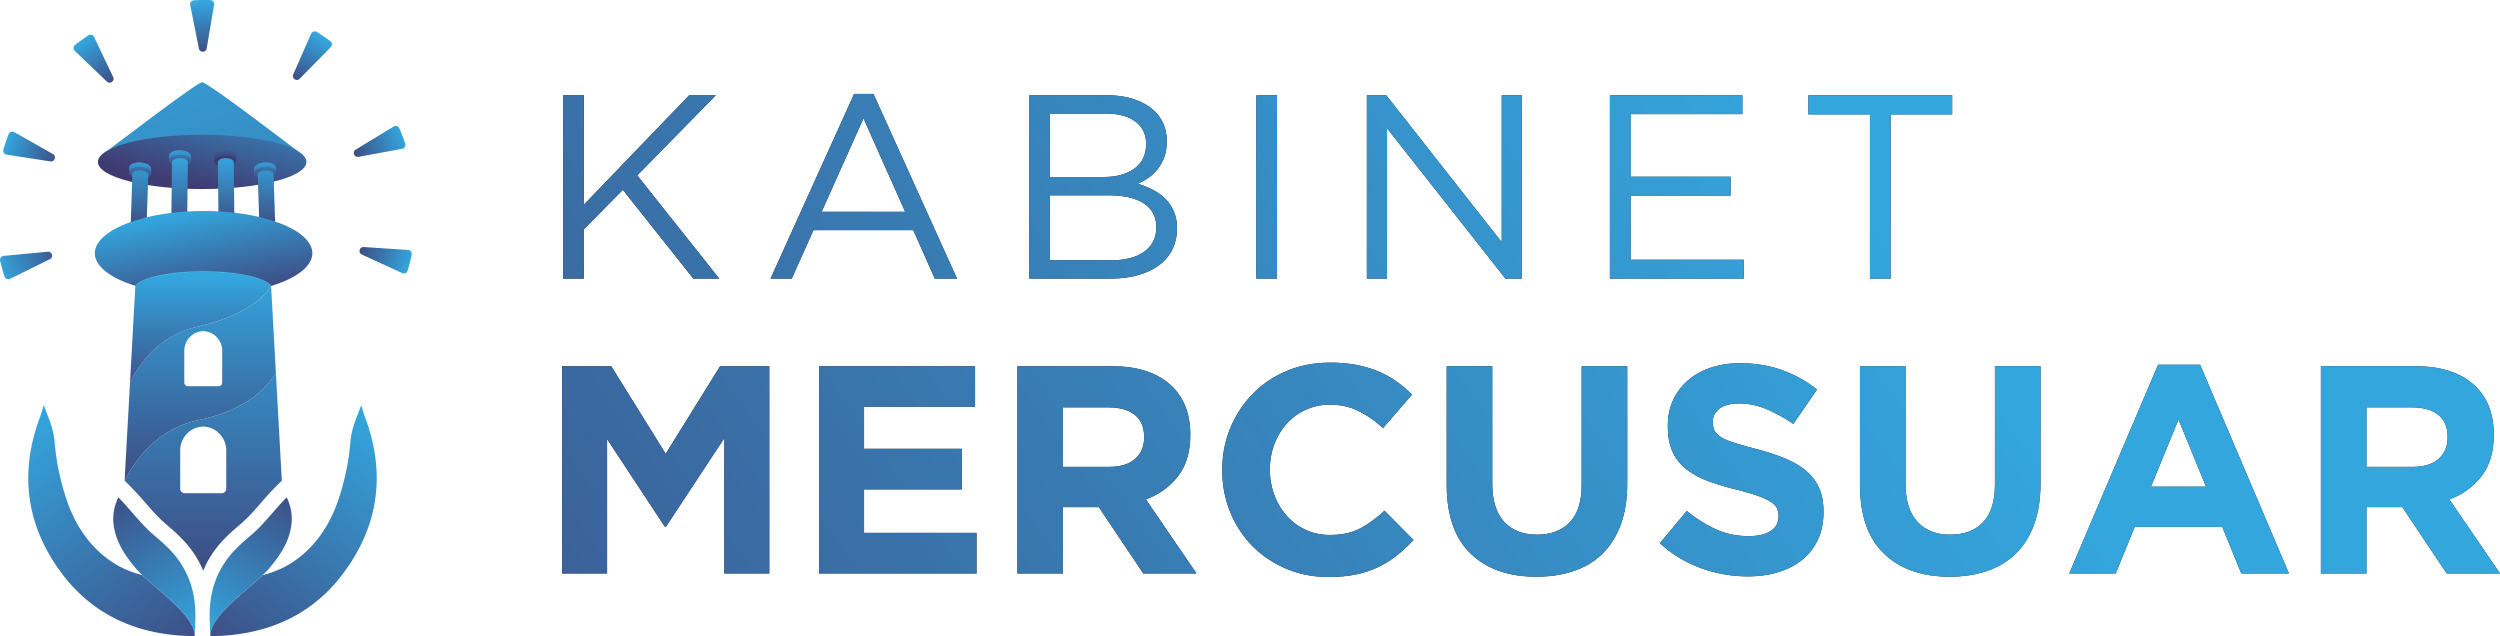 <svg xmlns="http://www.w3.org/2000/svg" xmlns:xlink="http://www.w3.org/1999/xlink" viewBox="0 0 5555.83 1413.85"><defs><style>.cls-1{fill:#231f20;}.cls-2{fill:url(#New_Gradient_Swatch_copy);}.cls-3{fill:url(#linear-gradient);}.cls-4{fill:url(#linear-gradient-2);}.cls-5{fill:url(#linear-gradient-3);}.cls-6{fill:url(#linear-gradient-4);}.cls-7{fill:url(#linear-gradient-5);}.cls-8{fill:url(#linear-gradient-6);}.cls-9{fill:url(#linear-gradient-7);}.cls-10{fill:url(#linear-gradient-8);}.cls-11{fill:url(#linear-gradient-9);}.cls-12{fill:url(#linear-gradient-10);}.cls-13{fill:url(#linear-gradient-11);}.cls-14{fill:url(#linear-gradient-12);}.cls-15{fill:url(#linear-gradient-13);}.cls-16{fill:url(#linear-gradient-14);}.cls-17{fill:url(#linear-gradient-15);}.cls-18{fill:url(#linear-gradient-16);}.cls-19{fill:url(#linear-gradient-17);}.cls-20{fill:url(#linear-gradient-18);}.cls-21{fill:url(#linear-gradient-19);}.cls-22{fill:url(#linear-gradient-20);}.cls-23{fill:url(#linear-gradient-21);}.cls-24{fill:url(#linear-gradient-22);}.cls-25{fill:url(#linear-gradient-23);}.cls-26{fill:url(#linear-gradient-24);}.cls-27{fill:url(#linear-gradient-25);}.cls-28{fill:url(#linear-gradient-26);}.cls-29{fill:url(#linear-gradient-27);}.cls-30{fill:url(#linear-gradient-28);}.cls-31{fill:url(#linear-gradient-29);}</style><linearGradient id="New_Gradient_Swatch_copy" x1="202.46" y1="2893.89" x2="3922.35" y2="275.09" gradientTransform="translate(146)" gradientUnits="userSpaceOnUse"><stop offset="0" stop-color="#3f3b72"/><stop offset="1" stop-color="#34a6de"/></linearGradient><linearGradient id="linear-gradient" x1="1044" y1="1910.03" x2="294.66" y2="-78.28" gradientTransform="matrix(1, 0, 0, 1, 0, 0)" xlink:href="#New_Gradient_Swatch_copy"/><linearGradient id="linear-gradient-2" x1="434.59" y1="416" x2="505.42" y2="144.27" gradientTransform="matrix(1, 0, 0, 1, 0, 0)" xlink:href="#New_Gradient_Swatch_copy"/><linearGradient id="linear-gradient-3" x1="311.58" y1="414.08" x2="311.58" y2="336.26" gradientTransform="matrix(1, 0, 0, 1, 0, 0)" xlink:href="#New_Gradient_Swatch_copy"/><linearGradient id="linear-gradient-4" x1="311.59" y1="421.76" x2="311.59" y2="356.44" gradientTransform="matrix(1, 0, 0, 1, 0, 0)" xlink:href="#New_Gradient_Swatch_copy"/><linearGradient id="linear-gradient-5" x1="529.95" y1="286.72" x2="529.95" y2="208.9" gradientTransform="translate(-133.99 109.36) rotate(-0.97)" xlink:href="#New_Gradient_Swatch_copy"/><linearGradient id="linear-gradient-6" x1="529.95" y1="294.4" x2="529.95" y2="229.08" gradientTransform="translate(-133.99 109.36) rotate(-0.97)" xlink:href="#New_Gradient_Swatch_copy"/><linearGradient id="linear-gradient-7" x1="12332" y1="414.08" x2="12332" y2="336.26" gradientTransform="matrix(-1, 0, 0, 1, 12921, 0)" xlink:href="#New_Gradient_Swatch_copy"/><linearGradient id="linear-gradient-8" x1="12332.01" y1="421.76" x2="12332.01" y2="356.44" gradientTransform="matrix(-1, 0, 0, 1, 12921, 0)" xlink:href="#New_Gradient_Swatch_copy"/><linearGradient id="linear-gradient-9" x1="12548.66" y1="489.36" x2="12548.66" y2="411.54" gradientTransform="matrix(-1, -0.02, -0.02, 1, 13054.99, 109.36)" xlink:href="#New_Gradient_Swatch_copy"/><linearGradient id="linear-gradient-10" x1="12548.67" y1="497.04" x2="12548.67" y2="431.72" gradientTransform="matrix(-1, -0.02, -0.02, 1, 13054.99, 109.36)" xlink:href="#New_Gradient_Swatch_copy"/><linearGradient id="linear-gradient-11" x1="309.77" y1="533.73" x2="309.77" y2="349.62" gradientTransform="matrix(1, 0, 0, 1, 0, 0)" xlink:href="#New_Gradient_Swatch_copy"/><linearGradient id="linear-gradient-12" x1="592.32" y1="533.73" x2="592.32" y2="349.62" gradientTransform="matrix(1, 0, 0, 1, 0, 0)" xlink:href="#New_Gradient_Swatch_copy"/><linearGradient id="linear-gradient-13" x1="399.1" y1="533.17" x2="399.1" y2="349.05" gradientTransform="matrix(1, 0, 0, 1, 0, 0)" xlink:href="#New_Gradient_Swatch_copy"/><linearGradient id="linear-gradient-14" x1="502.48" y1="533.17" x2="502.48" y2="349.05" gradientTransform="matrix(1, 0, 0, 1, 0, 0)" xlink:href="#New_Gradient_Swatch_copy"/><linearGradient id="linear-gradient-15" x1="478.05" y1="699.96" x2="434.55" y2="466.81" gradientTransform="matrix(1, 0, 0, 1, 0, 0)" xlink:href="#New_Gradient_Swatch_copy"/><linearGradient id="linear-gradient-16" x1="451.63" y1="1396.39" x2="451.63" y2="632.24" gradientTransform="matrix(1, 0, 0, 1, 0, 0)" xlink:href="#New_Gradient_Swatch_copy"/><linearGradient id="linear-gradient-17" x1="445.02" y1="1159.44" x2="445.02" y2="612.99" gradientTransform="matrix(1, 0, 0, 1, 0, 0)" xlink:href="#New_Gradient_Swatch_copy"/><linearGradient id="linear-gradient-18" x1="445.74" y1="921.39" x2="445.74" y2="615.39" gradientTransform="matrix(1, 0, 0, 1, 0, 0)" xlink:href="#New_Gradient_Swatch_copy"/><linearGradient id="linear-gradient-19" x1="213.4" y1="1032.51" x2="438.41" y2="1404.82" gradientTransform="matrix(1, 0, 0, 1, 0, 0)" xlink:href="#New_Gradient_Swatch_copy"/><linearGradient id="linear-gradient-20" x1="454.2" y1="1583.52" x2="26.21" y2="953.73" gradientTransform="matrix(1, 0, 0, 1, 0, 0)" xlink:href="#New_Gradient_Swatch_copy"/><linearGradient id="linear-gradient-21" x1="10999" y1="1032.51" x2="11224.01" y2="1404.82" gradientTransform="matrix(-1, 0, 0, 1, 11685.67, 0)" xlink:href="#New_Gradient_Swatch_copy"/><linearGradient id="linear-gradient-22" x1="11239.79" y1="1583.52" x2="10811.81" y2="953.73" gradientTransform="matrix(-1, 0, 0, 1, 11685.67, 0)" xlink:href="#New_Gradient_Swatch_copy"/><linearGradient id="linear-gradient-23" x1="165.77" y1="544.76" x2="-2.29" y2="599.83" gradientTransform="matrix(1, 0, 0, 1, 0, 0)" xlink:href="#New_Gradient_Swatch_copy"/><linearGradient id="linear-gradient-24" x1="152.5" y1="360.45" x2="12.47" y2="315.2" gradientTransform="matrix(1, 0, 0, 1, 0, 0)" xlink:href="#New_Gradient_Swatch_copy"/><linearGradient id="linear-gradient-25" x1="263.45" y1="199.95" x2="183.36" y2="91.74" gradientTransform="matrix(1, 0, 0, 1, 0, 0)" xlink:href="#New_Gradient_Swatch_copy"/><linearGradient id="linear-gradient-26" x1="449.24" y1="141.61" x2="449.24" y2="3.39" gradientTransform="matrix(1, 0, 0, 1, 0, 0)" xlink:href="#New_Gradient_Swatch_copy"/><linearGradient id="linear-gradient-27" x1="641.23" y1="198.25" x2="717.65" y2="83.32" gradientTransform="matrix(1, 0, 0, 1, 0, 0)" xlink:href="#New_Gradient_Swatch_copy"/><linearGradient id="linear-gradient-28" x1="765.14" y1="352.64" x2="894.75" y2="301.9" gradientTransform="matrix(1, 0, 0, 1, 0, 0)" xlink:href="#New_Gradient_Swatch_copy"/><linearGradient id="linear-gradient-29" x1="777.89" y1="546.96" x2="911.81" y2="584.26" gradientTransform="matrix(1, 0, 0, 1, 0, 0)" xlink:href="#New_Gradient_Swatch_copy"/></defs><g id="Layer_2" data-name="Layer 2"><g id="Layer_1-2" data-name="Layer 1"><path class="cls-1" d="M1609.66,1274.36V973.69l-129.61,196.72h-2.63L1349.13,975.67v298.69h-100V813.82h109.21l121.06,194.74,121-194.74h109.22v460.54Z"/><path class="cls-1" d="M1820.2,1274.36V813.82h346.72V904H1920.2v93.43h217.11v90.13H1920.2v96.71h250v90.14Z"/><path class="cls-1" d="M2540.61,1274.36,2441.93,1127h-79.61v147.37H2261V813.82h210.53q82.23,0,128,40.13t45.72,111.85v1.31q0,55.93-27.3,91.12t-71.39,51.65L2659,1274.36Zm2-303.3q0-32.89-21.06-49.34T2463,905.27H2362.32v132.24H2465q37.5,0,57.57-17.76t20.07-47.37Z"/><path class="cls-1" d="M3104.44,1234.23a218.59,218.59,0,0,1-41.77,26,216.28,216.28,0,0,1-49.68,16.45q-27,5.58-60.53,5.59-50.67,0-94.08-18.42t-75-50.33a229.11,229.11,0,0,1-49.34-75.33q-17.77-43.43-17.77-92.77v-1.31q0-49.35,17.77-92.44A237.75,237.75,0,0,1,2783.38,876Q2815,843.43,2859,824.67t97.37-18.75a304.41,304.41,0,0,1,58.88,5.27,245.42,245.42,0,0,1,48.36,14.47A210.43,210.43,0,0,1,3103.79,848,272.62,272.62,0,0,1,3138,877l-64.48,74.34q-27-24.33-54.93-38.16t-62.84-13.81a128.43,128.43,0,0,0-53.62,11.18,127.1,127.1,0,0,0-42.43,30.92,144.06,144.06,0,0,0-27.63,45.73,155.29,155.29,0,0,0-9.87,55.59v1.32a157.89,157.89,0,0,0,9.87,55.92,146.18,146.18,0,0,0,27.3,46.06,127.28,127.28,0,0,0,42.11,31.25q24.66,11.52,54.27,11.51,39.48,0,66.78-14.47t54.28-39.48l64.48,65.13A334,334,0,0,1,3104.44,1234.23Z"/><path class="cls-1" d="M3602.15,1165.15Q3588,1204,3561.69,1230t-63.82,38.82q-37.5,12.82-83.55,12.83-92.78,0-146.06-51.32T3215,1077V813.82h101.32v260.53q0,56.6,26.31,85.2t73,28.62q46.71,0,73-27.63t26.32-82.9V813.82H3616.3v259.87Q3616.3,1126.34,3602.15,1165.15Z"/><path class="cls-1" d="M4040.08,1199a125,125,0,0,1-34.65,44.74q-22.23,18.11-53,27.63t-68.32,9.54a305.27,305.27,0,0,1-103.3-18.09q-50.67-18.09-92.1-55.6l59.87-71.71q31.58,25.65,64.8,40.79t72.7,15.13q31.58,0,49-11.51t17.43-31.91v-1.32a39.84,39.84,0,0,0-3.63-17.43q-3.63-7.56-13.86-14.15T3906.64,1102q-18.15-6.57-47.16-13.82a575.26,575.26,0,0,1-63.34-19.08q-28.36-10.52-48.15-26a104.88,104.88,0,0,1-30.67-38.49q-10.89-23-10.89-57.23v-1.32q0-31.57,11.76-56.91a129.44,129.44,0,0,1,33-43.75q21.24-18.42,50.74-28.29t65-9.87q50.65,0,93.1,15.13a270.21,270.21,0,0,1,78,43.42l-52.63,76.32q-30.94-21-60.53-33.22t-59.22-12.18q-29.59,0-44.4,11.52t-14.81,28.62v1.31q0,11.21,4.29,19.41t15.5,14.81q11.22,6.57,30.68,12.5T3906,998.69a472.82,472.82,0,0,1,62.34,20.73q27.38,11.52,46.18,27.63a105.4,105.4,0,0,1,28.36,37.83q9.57,21.7,9.57,52v1.32Q4052.49,1172.39,4040.08,1199Z"/><path class="cls-1" d="M4520.6,1165.15q-14.15,38.82-40.46,64.8t-63.82,38.82q-37.5,12.82-83.55,12.83-92.78,0-146.06-51.32T4133.42,1077V813.82h101.32v260.53q0,56.6,26.31,85.2t73,28.62q46.71,0,73-27.63t26.32-82.9V813.82h101.32v259.87Q4534.75,1126.34,4520.6,1165.15Z"/><path class="cls-1" d="M4980.81,1274.36l-42.1-103.29H4744l-42.1,103.29h-103.3l197.38-463.83h93.42l197.38,463.83ZM4841.33,932.24l-61.18,149.35h122.37Z"/><path class="cls-1" d="M5437.4,1274.36,5338.71,1127h-79.6v147.37H5157.79V813.82h210.53q82.23,0,128,40.13T5542,965.8v1.31q0,55.93-27.3,91.12t-71.39,51.65l112.51,164.48Zm2-303.3q0-32.89-21.06-49.34t-58.55-16.45H5259.11v132.24h102.63q37.5,0,57.57-17.76t20.07-47.37Z"/><path class="cls-1" d="M1598.35,619.12h-57.62l-156.56-197.3-86.71,87.89V619.12h-46V211.72h46V455l234-243.28h59.37L1416.18,389.81Z"/><path class="cls-1" d="M2126.81,619.12h-49.47l-47.72-107.67H1807.87l-48.3,107.67h-47.14l185.65-410.31h43.07ZM1919,262.94l-93.12,207.77h185.65Z"/><path class="cls-1" d="M2515.15,219q24.39,7.27,41.82,20.37a88.55,88.55,0,0,1,26.73,32q9.28,18.92,9.29,42.19,0,20.39-5.52,35.5a93.92,93.92,0,0,1-14.81,26.77,97.23,97.23,0,0,1-20.6,19.5,133.73,133.73,0,0,1-23.52,13.1,180.76,180.76,0,0,1,34,13.67,113.91,113.91,0,0,1,27.6,20.08,88.06,88.06,0,0,1,18.59,27.94q7,16.31,7,37.25,0,26.19-10.46,47.14a96.8,96.8,0,0,1-29.92,35.21q-19.47,14.26-46.77,21.82t-60.42,7.57H2287.44V211.72h173.11Q2490.75,211.72,2515.15,219Zm5.74,155.61Q2547,355.91,2547,319.67q0-31-23.22-49.09t-66.74-18.12H2333.42V393.3h120.14Q2494.78,393.3,2520.89,374.61ZM2543,559.1q26.72-19.29,26.71-54.35,0-33.88-27.29-52.3t-80.7-18.4h-128.3V578.38h136.43Q2516.29,578.38,2543,559.1Z"/><path class="cls-1" d="M2838,211.72v407.4h-46V211.72Z"/><path class="cls-1" d="M3337.35,211.72h44.81v407.4H3345.5L3082.43,285.05V619.12h-44.81V211.72h43.07l256.66,326.5Z"/><path class="cls-1" d="M3872.21,253.63H3623.69V392.72H3846v41.91H3623.69V577.22h251.43v41.9H3577.71V211.72h294.5Z"/><path class="cls-1" d="M4201.62,619.12h-46V254.21H4018.87V211.72h319.52v42.49H4201.62Z"/><path class="cls-2" d="M1609.66,1274.36V973.69l-129.61,196.72h-2.63L1349.13,975.67v298.69h-100V813.82h109.21l121.06,194.74,121-194.74h109.22v460.54Z"/><path class="cls-2" d="M1820.2,1274.36V813.82h346.72V904H1920.2v93.43h217.11v90.13H1920.2v96.71h250v90.14Z"/><path class="cls-2" d="M2540.61,1274.36,2441.93,1127h-79.61v147.37H2261V813.82h210.53q82.23,0,128,40.13t45.72,111.85v1.31q0,55.93-27.3,91.12t-71.39,51.65L2659,1274.36Zm2-303.3q0-32.89-21.06-49.34T2463,905.27H2362.32v132.24H2465q37.5,0,57.57-17.76t20.07-47.37Z"/><path class="cls-2" d="M3104.44,1234.23a218.59,218.59,0,0,1-41.77,26,216.28,216.28,0,0,1-49.68,16.45q-27,5.58-60.53,5.59-50.67,0-94.08-18.42t-75-50.33a229.11,229.11,0,0,1-49.34-75.33q-17.77-43.43-17.77-92.77v-1.31q0-49.35,17.77-92.44A237.75,237.75,0,0,1,2783.38,876Q2815,843.43,2859,824.67t97.37-18.75a304.41,304.41,0,0,1,58.88,5.27,245.42,245.42,0,0,1,48.36,14.47A210.43,210.43,0,0,1,3103.79,848,272.62,272.62,0,0,1,3138,877l-64.48,74.34q-27-24.33-54.93-38.16t-62.84-13.81a128.43,128.43,0,0,0-53.62,11.18,127.1,127.1,0,0,0-42.43,30.92,144.06,144.06,0,0,0-27.63,45.73,155.29,155.29,0,0,0-9.87,55.59v1.32a157.89,157.89,0,0,0,9.87,55.92,146.18,146.18,0,0,0,27.3,46.06,127.28,127.28,0,0,0,42.11,31.25q24.66,11.52,54.27,11.51,39.48,0,66.78-14.47t54.28-39.48l64.48,65.13A334,334,0,0,1,3104.44,1234.23Z"/><path class="cls-2" d="M3602.15,1165.15Q3588,1204,3561.69,1230t-63.82,38.82q-37.5,12.82-83.55,12.83-92.78,0-146.06-51.32T3215,1077V813.82h101.32v260.53q0,56.6,26.31,85.2t73,28.62q46.71,0,73-27.63t26.32-82.9V813.82H3616.3v259.87Q3616.3,1126.34,3602.15,1165.15Z"/><path class="cls-2" d="M4040.08,1199a125,125,0,0,1-34.65,44.74q-22.23,18.11-53,27.63t-68.32,9.54a305.27,305.27,0,0,1-103.3-18.09q-50.67-18.09-92.1-55.6l59.87-71.71q31.58,25.65,64.8,40.79t72.7,15.13q31.58,0,49-11.51t17.43-31.91v-1.32a39.84,39.84,0,0,0-3.63-17.43q-3.63-7.56-13.86-14.15T3906.64,1102q-18.15-6.57-47.16-13.82a575.26,575.26,0,0,1-63.34-19.08q-28.36-10.52-48.15-26a104.88,104.88,0,0,1-30.67-38.49q-10.89-23-10.89-57.23v-1.32q0-31.57,11.76-56.91a129.44,129.44,0,0,1,33-43.75q21.24-18.42,50.74-28.29t65-9.87q50.65,0,93.1,15.13a270.21,270.21,0,0,1,78,43.42l-52.63,76.32q-30.94-21-60.53-33.22t-59.22-12.18q-29.59,0-44.4,11.52t-14.81,28.62v1.31q0,11.21,4.29,19.41t15.5,14.81q11.22,6.57,30.68,12.5T3906,998.69a472.82,472.82,0,0,1,62.34,20.73q27.38,11.52,46.18,27.63a105.4,105.4,0,0,1,28.36,37.83q9.57,21.7,9.57,52v1.32Q4052.49,1172.39,4040.08,1199Z"/><path class="cls-2" d="M4520.6,1165.15q-14.15,38.82-40.46,64.8t-63.82,38.82q-37.5,12.82-83.55,12.83-92.78,0-146.06-51.32T4133.42,1077V813.82h101.32v260.53q0,56.6,26.31,85.2t73,28.62q46.71,0,73-27.63t26.32-82.9V813.82h101.32v259.87Q4534.75,1126.34,4520.6,1165.15Z"/><path class="cls-2" d="M4980.81,1274.36l-42.1-103.29H4744l-42.1,103.29h-103.3l197.38-463.83h93.42l197.38,463.83ZM4841.33,932.24l-61.18,149.35h122.37Z"/><path class="cls-2" d="M5437.4,1274.36,5338.71,1127h-79.6v147.37H5157.79V813.82h210.53q82.23,0,128,40.13T5542,965.8v1.31q0,55.93-27.3,91.12t-71.39,51.65l112.51,164.48Zm2-303.3q0-32.89-21.06-49.34t-58.55-16.45H5259.11v132.24h102.63q37.5,0,57.57-17.76t20.07-47.37Z"/><path class="cls-2" d="M1598.35,619.12h-57.62l-156.56-197.3-86.71,87.89V619.12h-46V211.72h46V455l234-243.28h59.37L1416.18,389.81Z"/><path class="cls-2" d="M2126.81,619.12h-49.47l-47.72-107.67H1807.87l-48.3,107.67h-47.14l185.65-410.31h43.07ZM1919,262.94l-93.12,207.77h185.65Z"/><path class="cls-2" d="M2515.15,219q24.39,7.27,41.82,20.37a88.55,88.55,0,0,1,26.73,32q9.28,18.92,9.29,42.19,0,20.39-5.52,35.5a93.92,93.92,0,0,1-14.81,26.77,97.23,97.23,0,0,1-20.6,19.5,133.73,133.73,0,0,1-23.52,13.1,180.76,180.76,0,0,1,34,13.67,113.91,113.91,0,0,1,27.6,20.08,88.06,88.06,0,0,1,18.59,27.94q7,16.31,7,37.25,0,26.19-10.46,47.14a96.8,96.8,0,0,1-29.92,35.21q-19.47,14.26-46.77,21.82t-60.42,7.57H2287.44V211.72h173.11Q2490.75,211.72,2515.15,219Zm5.74,155.61Q2547,355.91,2547,319.67q0-31-23.22-49.09t-66.74-18.12H2333.42V393.3h120.14Q2494.78,393.3,2520.89,374.61ZM2543,559.1q26.72-19.29,26.71-54.35,0-33.88-27.29-52.3t-80.7-18.4h-128.3V578.38h136.43Q2516.29,578.38,2543,559.1Z"/><path class="cls-2" d="M2838,211.72v407.4h-46V211.72Z"/><path class="cls-2" d="M3337.35,211.72h44.81v407.4H3345.5L3082.43,285.05V619.12h-44.81V211.72h43.07l256.66,326.5Z"/><path class="cls-2" d="M3872.21,253.63H3623.69V392.72H3846v41.91H3623.69V577.22h251.43v41.9H3577.71V211.72h294.5Z"/><path class="cls-2" d="M4201.62,619.12h-46V254.21H4018.87V211.72h319.52v42.49H4201.62Z"/><path class="cls-3" d="M669,341.37c-33.28-23.73-95.84-25.42-174.33-30.13-13.84-.82-28.09-1.27-42.62-1.27s-28.79.45-42.62,1.27c-74.07,4.45-139.55,4.45-174.34,26.18,48.7-36,203-154.53,214-154.53C462.29,182.89,645.72,324.15,669,341.37Z"/><ellipse class="cls-4" cx="449.24" cy="359.8" rx="231.65" ry="60.36"/><path class="cls-5" d="M336,385.56v.3c-.31,7.16-11.51,12.36-25,11.61s-24.2-7.16-23.9-14.32a7.83,7.83,0,0,1,2.19-5c3.92-4.42,12.73-7.19,22.83-6.63,9.71.54,18,4,21.72,8.55A8.56,8.56,0,0,1,336,385.56Z"/><path class="cls-6" d="M336,375.14v10.42a8.56,8.56,0,0,0-2.18-5.45c-3.76-4.55-12-8-21.72-8.55-10.1-.56-18.91,2.21-22.83,6.63a7.83,7.83,0,0,0-2.19,5V372.43c.3-7.15,11.5-12.34,25-11.58S336.35,368,336,375.14Z"/><path class="cls-7" d="M424.69,358.17v.3c-.19,7.16-11.3,12.55-24.83,12s-24.32-6.75-24.13-13.91a7.8,7.8,0,0,1,2.1-5c3.84-4.48,12.61-7.41,22.71-7,9.72.37,18,3.69,21.87,8.18A8.54,8.54,0,0,1,424.69,358.17Z"/><path class="cls-8" d="M424.52,347.76l.17,10.41a8.54,8.54,0,0,0-2.27-5.41c-3.83-4.49-12.15-7.81-21.87-8.18-10.1-.4-18.87,2.53-22.71,7a7.8,7.8,0,0,0-2.1,5l-.18-10.72c.17-7.16,11.29-12.53,24.81-12S424.71,340.59,424.52,347.76Z"/><path class="cls-9" d="M564.54,385.56v.3c.31,7.16,11.51,12.36,25,11.61s24.21-7.16,23.9-14.32a7.86,7.86,0,0,0-2.18-5c-3.93-4.42-12.74-7.19-22.84-6.63-9.71.54-18,4-21.72,8.55A8.56,8.56,0,0,0,564.54,385.56Z"/><path class="cls-10" d="M564.54,375.14v10.42a8.56,8.56,0,0,1,2.18-5.45c3.76-4.55,12-8,21.72-8.55,10.1-.56,18.91,2.21,22.84,6.63a7.86,7.86,0,0,1,2.18,5V372.43c-.3-7.15-11.5-12.34-25-11.58S564.23,368,564.54,375.14Z"/><path class="cls-11" d="M475.89,358.17v.3c.19,7.16,11.3,12.55,24.83,12s24.32-6.75,24.13-13.91a7.8,7.8,0,0,0-2.1-5c-3.84-4.48-12.61-7.41-22.71-7-9.72.37-18,3.69-21.87,8.18A8.54,8.54,0,0,0,475.89,358.17Z"/><path class="cls-12" d="M476.06,347.76l-.17,10.41a8.54,8.54,0,0,1,2.27-5.41c3.84-4.49,12.15-7.81,21.87-8.18,10.1-.4,18.87,2.53,22.71,7a7.8,7.8,0,0,1,2.1,5l.18-10.72c-.17-7.16-11.28-12.53-24.81-12S475.88,340.59,476.06,347.76Z"/><path class="cls-13" d="M329.47,388.4c.09-5-7.74-9.32-17.48-9.67-9.46-.34-17.22,3.2-17.76,8h0l0,.43v0l-1.44,43.27-1.24,37.44-1.43,43.09,35.26,2.26,2.38-71.55,1.26-38,.48-14.67h0A5.51,5.51,0,0,0,329.47,388.4Z"/><path class="cls-14" d="M610.59,467.85l-1.24-37.44-1.44-43.27v-.45h0c-.54-4.76-8.31-8.3-17.77-8-9.74.35-17.56,4.68-17.47,9.67a3.68,3.68,0,0,0,.06.57h0l.48,14.67,1.27,38,2.37,71.55L612,510.94Z"/><path class="cls-15" d="M417.45,360.33c0-5-7.95-9-17.7-8.92-9.45.06-17.14,3.92-17.57,8.72h0v.44l-.48,43.23-.5,43.06-.41,37.62,35.28.77.68-60,.48-43.28.24-21.09h-.05A3.7,3.7,0,0,0,417.45,360.33Z"/><path class="cls-16" d="M520.41,446.86l-.49-43.06-.48-43.23v-.44h0c-.43-4.8-8.12-8.66-17.58-8.72-9.75-.07-17.66,3.92-17.69,8.92a5.51,5.51,0,0,0,.06.57h-.05l.24,21.09.48,43.28.69,60,35.28-.77Z"/><path class="cls-17" d="M694.23,562.89c-.32,29.48-36.11,55.71-91.76,72.71h0c-14-18.26-76.23-32-150.82-32s-136.63,13.73-150.78,32l0-.39-.06,0c-54.73-17-89.81-43-90.13-72.22.19-21,18-40.47,47.94-56.14l.12-.05c15.76-8.12,34.85-15.23,56.52-21l0-.27c39-10.52,86.24-16.67,137.17-16.67,50.18,0,96.78,6,135.42,16.2l0,.29c22.05,5.77,41.51,12.9,57.55,21.08.89.46,1.79.92,2.68,1.4C677,523.23,694.05,542.29,694.23,562.89Z"/><path class="cls-18" d="M613.14,828.94c-15.16,24.09-54.21,79-168.6,104l-.12,0a51.26,51.26,0,0,0-5.71,1.24l-.08,0c-92.8,20.76-141.21,93.11-161.73,134l13.36,13.33c12,12,22.78,24.34,33.21,36.31,9.84,11.29,19.12,22,29,31.85l.06.06c4.07,4.1,8.26,8,12.44,11.71l3.95,3.42c4,3.46,8.14,7,12.23,10.64a360,360,0,0,1,28.75,27.7c2.71,2.94,5.45,6.13,8.18,9.48,4.91,6,9.45,12.13,13.48,18.2a221.23,221.23,0,0,1,13.84,23.89c1.76,3.49,3.46,7.17,5.36,11.61l0,0v0l.57,1.35h.52c.19-.45.37-.91.56-1.35l0,0v0c1.9-4.44,3.62-8.12,5.38-11.61a219.42,219.42,0,0,1,13.82-23.89c4.05-6.07,8.58-12.19,13.48-18.21,2.73-3.34,5.49-6.53,8.18-9.47a365.14,365.14,0,0,1,28.74-27.7c4.1-3.59,8.25-7.18,12.26-10.64l3.93-3.42c4.2-3.66,8.38-7.61,12.44-11.71l.07-.06c9.87-9.9,19.17-20.56,29-31.85,10.42-12,21.19-24.33,33.19-36.31l13.38-13.34ZM502.8,1086a9.9,9.9,0,0,1-9.79,10H410.24a9.9,9.9,0,0,1-9.78-10v-84.71c0-29.14,22.82-52.8,51.17-53.24,28.34.44,51.17,24.1,51.17,53.24Zm99.59-451.58c-14.13-18.24-76.26-32-150.76-32s-136.63,13.73-150.77,32l0,.72h.06l0,.39c14.15-18.22,76.28-32,150.77-32s136.79,13.77,150.83,32Z"/><path class="cls-19" d="M603.2,649l-.31-5.85-.41-7.26c-3,5.75-33.77,59.66-163.49,90.11l-3.85.91C352.88,745.79,308.8,809.89,289,849l-12.1,219.21c20.52-40.92,68.93-113.27,161.73-134l.08,0a51.26,51.26,0,0,1,5.71-1.24l.12,0c114.39-25,153.44-79.88,168.6-104Zm-109.44,201a8.22,8.22,0,0,1-8.11,8.31h-68a8.22,8.22,0,0,1-8.1-8.31v-70c0-24,18.76-43.52,42.13-44,23.36.44,42.13,20,42.13,44Z"/><path class="cls-20" d="M602.48,635.93c-3,5.75-33.77,59.67-163.5,90.12l-3.84.9C352.88,745.79,308.8,809.89,289,849l11.05-200,.77-13.94.06,0,0,.39c14.15-18.23,76.28-32,150.78-32s136.78,13.77,150.82,32h0Z"/><path class="cls-21" d="M434,1379.53l-1.24,34.32c1.66-46-90.73-107.41-125.31-144.55-2-2.29-4.2-4.45-5.17-5.62-23.48-28.08-44.12-57.7-49.52-95.63-3-21.49.38-41.83,10.08-62.8,22.3,22.25,40.78,46.69,62.17,68.12q6.69,6.75,13.85,13c5.37,4.65,10.74,9.29,16.09,14A333.48,333.48,0,0,1,381.62,1226c2.51,2.75,4.92,5.56,7.24,8.39,4.29,5.26,8.3,10.65,11.95,16.15A191.18,191.18,0,0,1,413,1271.66c1.7,3.37,3.24,6.77,4.72,10.21s2.88,7,4.15,10.59a203.43,203.43,0,0,1,9.9,40c1.06,7.08,1.75,14.26,2.14,21.58C434.35,1362.41,434.39,1370.9,434,1379.53Z"/><path class="cls-22" d="M415,1413.21l0-.06h0c-1.08,0-2.24,0-3.46-.07-3.71-.13-8.08-.44-13.25-.82-61.55-4.62-117.46-21.13-166.07-50.77-35.17-21.45-66.55-49.75-93.53-85.41-80.85-106.89-96.86-225.34-49-351.37,2.72-7.08,7.43-24.4,7.43-24.4s5.88,15,10.14,26.13c8.54,22.21,12.52,38.51,14.06,55.14,3,32.54,5.59,49.92,13.21,81.93,10.23,42.9,24.52,83.85,49.16,120.07a245.14,245.14,0,0,0,15.89,21c24.22,28.62,53,50.38,87.07,63.93q8.31,3.33,17,6l.38.12,3.67,1.07.28.09,8.21,2.41c39.25,37.52,118,93.17,116.47,135.68Z"/><path class="cls-23" d="M466.08,1379.53l1.25,34.32c-1.67-46,90.72-107.41,125.3-144.55,2-2.29,4.2-4.45,5.18-5.62,23.47-28.08,44.12-57.7,49.52-95.63,3-21.49-.38-41.83-10.09-62.8-22.3,22.25-40.77,46.69-62.17,68.12q-6.69,6.75-13.85,13c-5.36,4.65-10.74,9.29-16.09,14A333.48,333.48,0,0,0,518.45,1226c-2.51,2.75-4.92,5.56-7.23,8.39-4.3,5.26-8.31,10.65-12,16.15a191.09,191.09,0,0,0-12.2,21.08c-1.71,3.37-3.25,6.77-4.73,10.21s-2.87,7-4.15,10.59a204.14,204.14,0,0,0-9.9,40c-1.06,7.08-1.75,14.26-2.13,21.58C465.72,1362.41,465.68,1370.9,466.08,1379.53Z"/><path class="cls-24" d="M485.06,1413.21l0-.06h0c1.07,0,2.23,0,3.45-.07,3.72-.13,8.09-.44,13.26-.82,61.54-4.62,117.45-21.13,166.06-50.77,35.18-21.45,66.55-49.75,93.54-85.41,80.84-106.89,96.85-225.34,49-351.37-2.71-7.08-7.42-24.4-7.42-24.4s-5.88,15-10.15,26.13c-8.54,22.21-12.51,38.51-14.06,55.14-3,32.54-5.59,49.92-13.21,81.93-10.22,42.9-24.52,83.85-49.15,120.07a247.36,247.36,0,0,1-15.9,21c-24.21,28.62-53,50.38-87.07,63.93q-8.31,3.33-17,6l-.39.12-3.67,1.07-.28.09-8.21,2.41c-39.25,37.52-118,93.17-116.46,135.68Z"/><path class="cls-25" d="M106.16,559.37c9.71-.92,13.47,12.31,4.72,16.63L60.54,600.84,22.4,619.66a8.77,8.77,0,0,1-12.24-5.12c-.08-.24-.16-.47-.23-.71l-.06,0q-5.52-17-9.68-34.3H.27l0-.1A8.77,8.77,0,0,1,8,568.67l42.32-4Z"/><path class="cls-26" d="M117.62,342.36c8.49,4.82,4,17.82-5.67,16.33l-55.48-8.52-42-6.46a8.79,8.79,0,0,1-7.09-11.22c.07-.24.15-.47.22-.71l-.06,0q5.24-17.1,11.74-33.65l.08,0,0-.09a8.77,8.77,0,0,1,12.51-4.39l37,21Z"/><path class="cls-27" d="M251.49,171.18c4.18,8.81-7,16.87-14,10.12l-40.56-38.81-30.73-29.4a8.79,8.79,0,0,1,.63-13.26l.59-.45,0,0q14.1-11,28.92-20.83l0,.07.08,0a8.78,8.78,0,0,1,12.76,3.57l18.24,38.4Z"/><path class="cls-28" d="M459.33,107.73c-1.63,9.62-15.38,9.82-17.29.25l-11-55-8.31-41.71A8.78,8.78,0,0,1,430.89.72l.74,0V.62q17.85-.93,35.63-.47V.23h.1a8.77,8.77,0,0,1,8.4,10.25l-7.07,41.91Z"/><path class="cls-29" d="M666,175c-6.85,6.95-18.23-.78-14.3-9.71l22.59-51.38,17.12-38.94A8.79,8.79,0,0,1,704.05,71l.63.39,0,0q15.15,9.48,29.46,20l-.06.07.08.06a8.77,8.77,0,0,1,1,13.21L705.37,135Z"/><path class="cls-30" d="M796.68,348.58c-9.6,1.76-14.49-11.1-6.15-16.16l48-29.13,36.36-22.08a8.79,8.79,0,0,1,12.64,4c.09.23.19.46.29.69l.05,0q7,16.47,12.64,33.33h-.08l0,.1a8.77,8.77,0,0,1-6.76,11.4l-41.81,7.69Z"/><path class="cls-31" d="M804.17,565.76c-8.87-4.06-5.51-17.4,4.23-16.77l56,3.66,42.45,2.77a8.78,8.78,0,0,1,8,10.56l-.15.73h.06q-3.72,17.49-8.76,34.55l-.08,0,0,.1a8.78,8.78,0,0,1-12.08,5.46L855.2,589.11Z"/></g></g></svg>